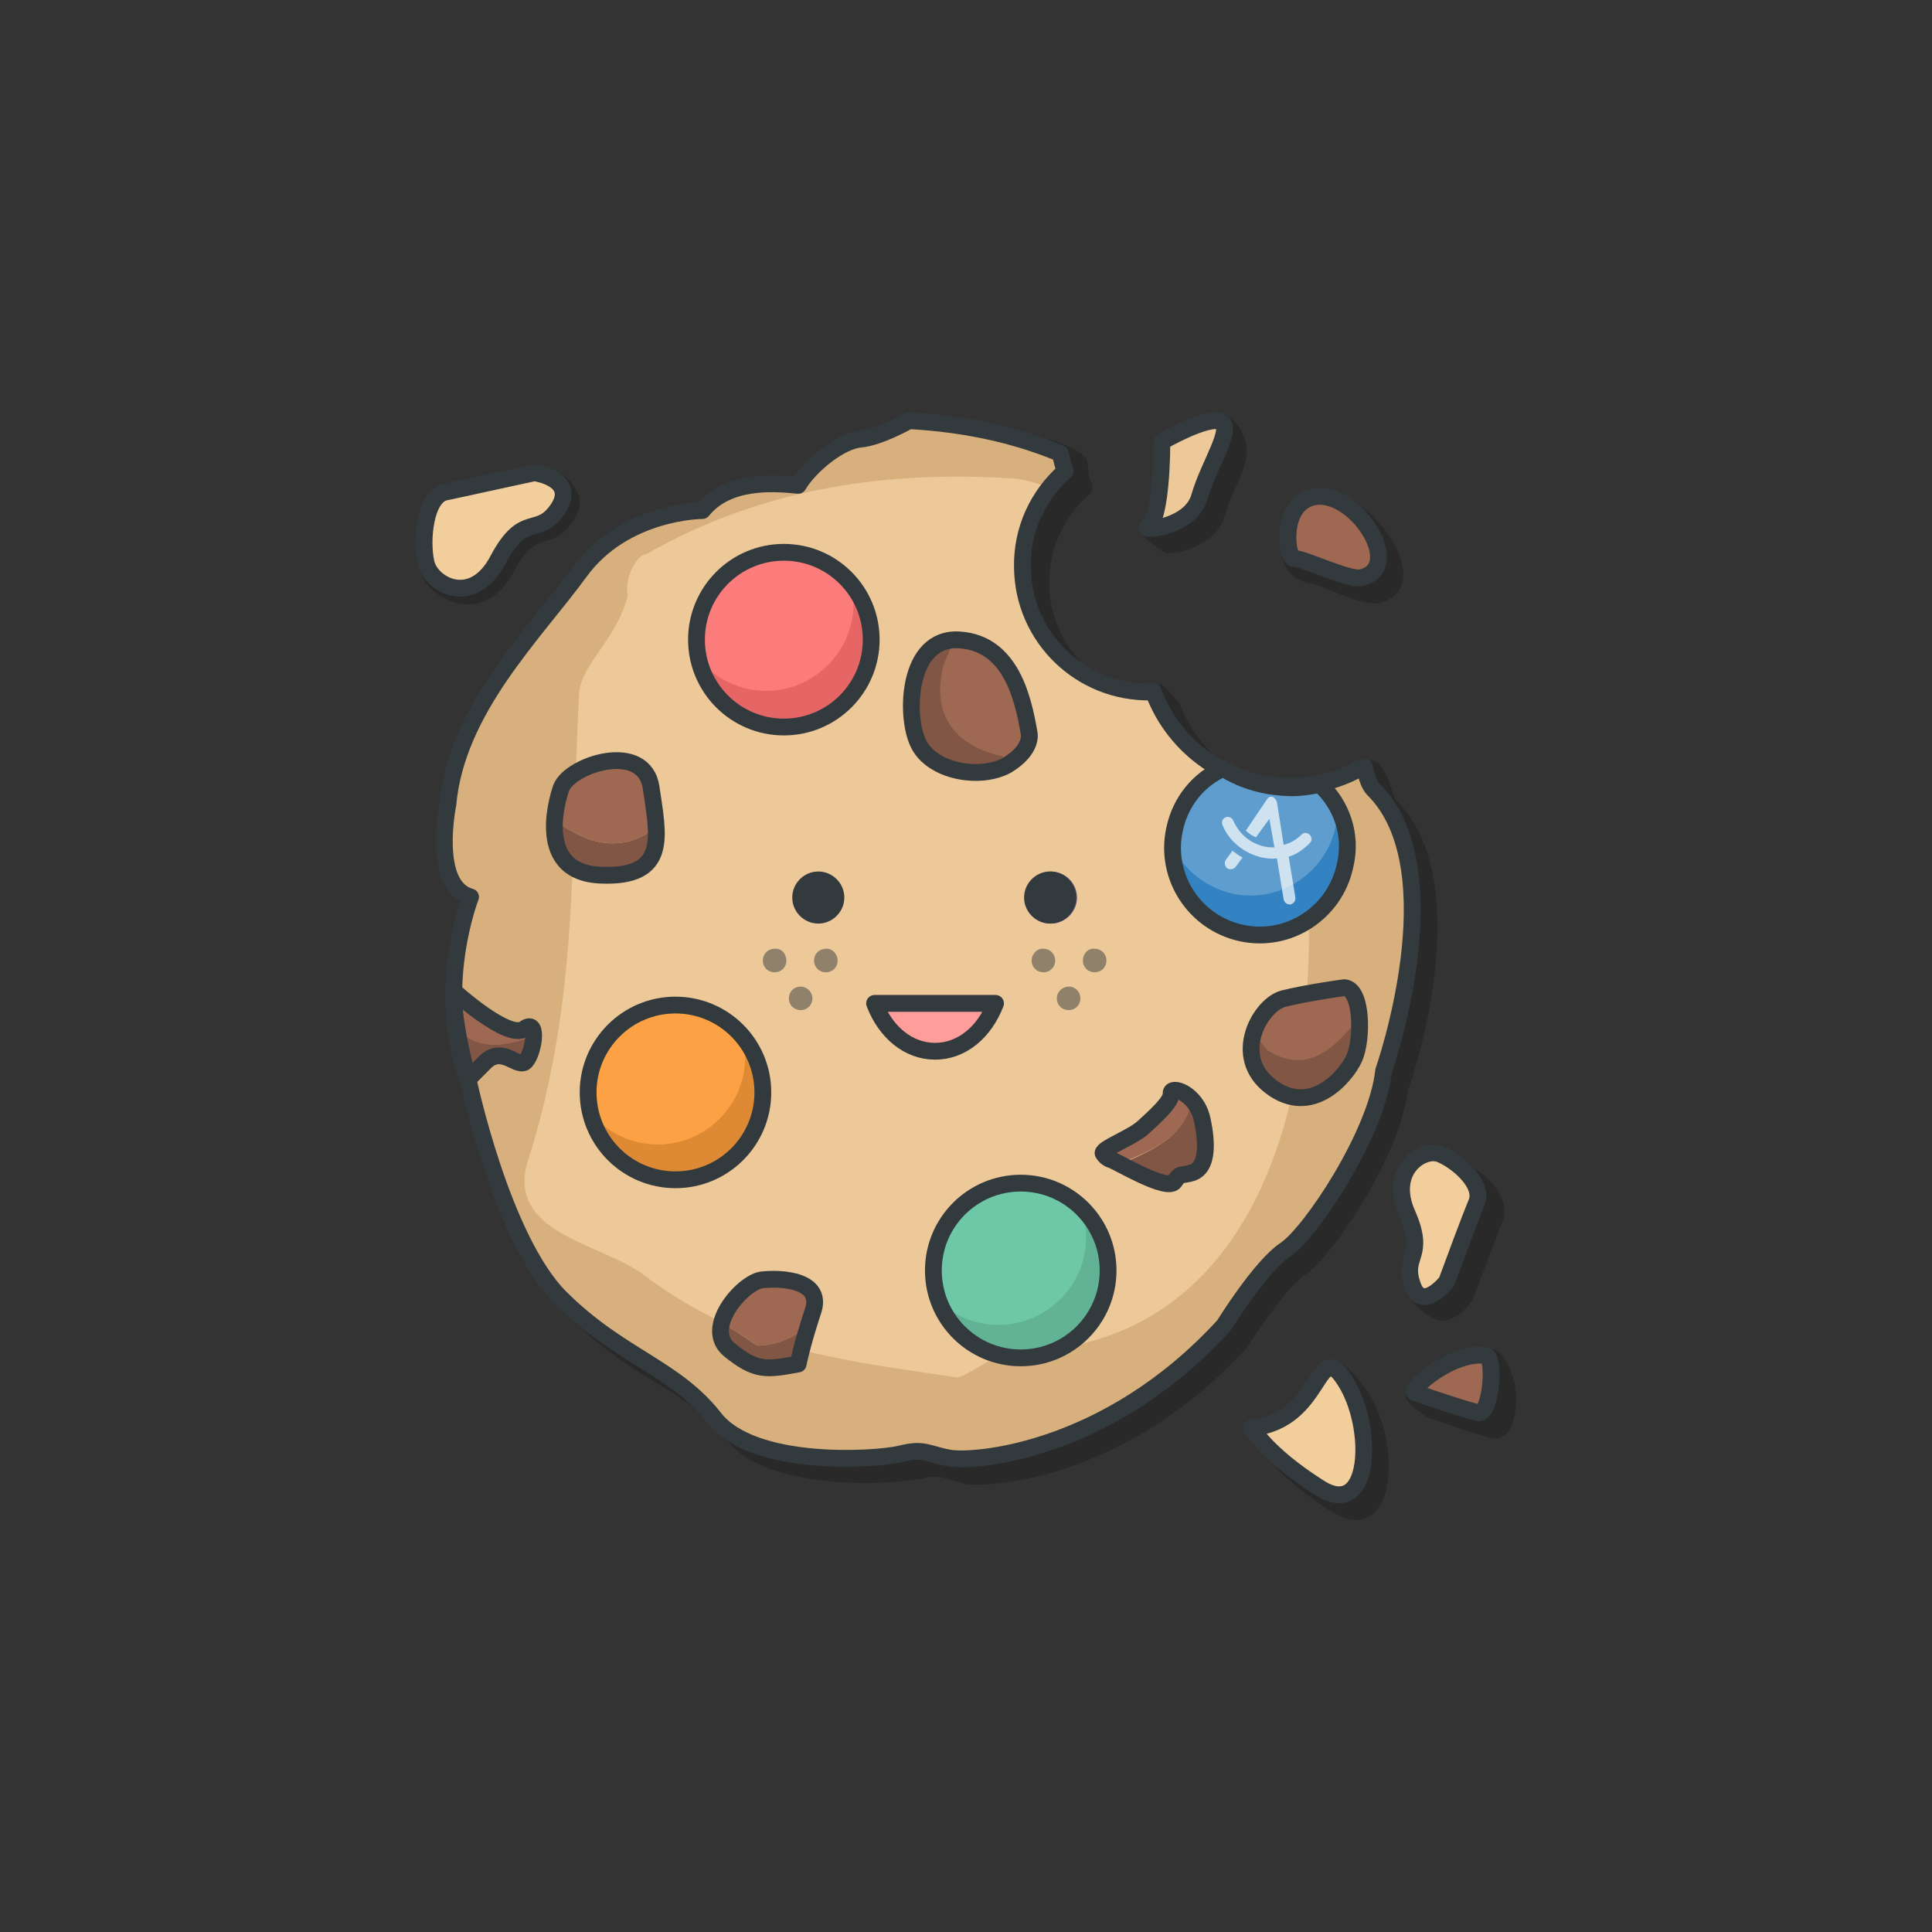<svg xmlns:rdf="http://www.w3.org/1999/02/22-rdf-syntax-ns#" xmlns="http://www.w3.org/2000/svg" height="230" width="230" version="1.1" xmlns:cc="http://creativecommons.org/ns#" xmlns:xlink="http://www.w3.org/1999/xlink" viewBox="0 0 230 230" xmlns:dc="http://purl.org/dc/elements/1.1/">
 <rect x="0" y="0" width="230" height="230" fill="#333333" stroke="none"/>
 <defs>
  <clipPath id="SVGID_2_">
   <use xlink:href="#SVGID_1_" height="100%" width="100%" y="0" x="0" overflow="visible"/>
  </clipPath>
  <clipPath id="SVGID_4_">
   <use xlink:href="#SVGID_3_" height="100%" width="100%" y="0" x="0" overflow="visible"/>
  </clipPath>
  <clipPath id="SVGID_6_">
   <use xlink:href="#SVGID_5_" height="100%" width="100%" y="0" x="0" overflow="visible"/>
  </clipPath>
  <clipPath id="SVGID_8_">
   <use xlink:href="#SVGID_7_" height="100%" width="100%" y="0" x="0" overflow="visible"/>
  </clipPath>
  <clipPath id="SVGID_10_">
   <use xlink:href="#SVGID_9_" height="100%" width="100%" y="0" x="0" overflow="visible"/>
  </clipPath>
  <clipPath id="SVGID_12_">
   <use xlink:href="#SVGID_11_" height="100%" width="100%" y="0" x="0" overflow="visible"/>
  </clipPath>
  <rect id="SVGID_1_" y="195.1" width="2.9" height="2.9" x="304"/>
  <rect id="SVGID_3_" y="195.1" width="2.9" height="2.9" x="310"/>
  <rect id="SVGID_5_" y="199.7" width="2.9" height="2.9" x="307"/>
  <rect id="SVGID_7_" y="195.1" width="2.9" height="2.9" x="342.1"/>
  <rect id="SVGID_9_" y="195.1" width="2.9" height="2.9" x="336"/>
  <rect id="SVGID_11_" y="199.7" width="2.9" height="2.9" x="339"/>
 </defs>
 <g transform="translate(48.997 -871.38)">
  <g transform="translate(-162.57,-163.14)">
   <g opacity=".2" transform="translate(-99.612,952.27)">
    <path d="m384.8 239.5c1.7 0 3.2-1.8 3.5-2.2 0.1-0.1 0.1-0.2 0.2-0.3l3.6-9.5c0.5-1.3 0-2.9-1.3-4.4-1-1.1-2.4-2.1-3.7-2.6-0.3-0.1-0.7-0.2-1.1-0.2-1.5 0-3.1 0.9-4 2.3-0.6 1-1.5 3.1-0.1 6.3 1.2 2.6 0.9 3.5 0.6 4.5-0.3 0.9-2.3 0.8-1.7 2.6 0.5 2 3.3 3.5 4 3.5z"/>
    <path d="m390.7 242.8c-0.3-0.1 0.9 1.8 0.6 1.8-3.8 0-10.5 2.4-10.8 3.9-0.1 0.6 2.2 2.3 2.7 2.5 0.1 0 6 2.2 7.8 2.5h0.3c1.8 0 2.3-2.7 2.4-4.4 0.1-3-1.5-6.1-3-6.3z"/>
    <path d="m371.9 244.1c-1.2 0-0.2 3-1 4.2-1.2 1.9-2.9 4.5-6.8 4.9-0.3 0-0.6 0.2-0.8 0.5s-0.2 0.7 0 1c0.1 0.1 1.9 3.4 8.4 7.5 1.1 0.7 2 1 2.9 1 1.3 0 2.3-0.7 3-1.9 1.7-3.1 1-9.4-1.5-13.2-0.6-1-3-4-4.2-4z"/>
    <path d="m274.4 150.2c1.6-2.9 2.6-3.2 3.6-3.5s2.2-0.6 3.4-2.4c1-1.5 0.9-2.6 0.6-3.3-0.9-1.9-2.5-2.7-2.8-2.7-0.1 0-1.5 0.3-1.7 0.3l-10.6 2.3c-3.2 0.7-4.3 6.5-3.6 9.5 0.4 1.8 3 3.8 5.6 3.8 1.3 0 3.7-0.5 5.5-4z"/>
    <path d="m369.2 151.7c0.3 0 1.6 0.5 2.5 0.9 2.3 0.9 4 1.5 5.2 1.5 0.2 0 0.4 0 0.5-0.1 2-0.4 3.1-1.9 2.8-4-0.4-3.4-4.6-8.7-8.4-8.7-0.4 0-0.3 1-0.6 1.1-3 0.7-5.6 3.5-5.3 6.3 0.3 2.2 2.7 3 3.3 3z"/>
    <path d="m379.4 177.5c-0.3-0.3-0.7-1.6-0.8-2.2-0.1-0.3-1.1-2.1-1.3-2.2s-1.6-0.7-1.8-0.6l1.4 2.3s-0.1 0-0.1 0.1c-0.1 0.1-0.3 0.1-0.4 0.2-1.4 0.7-2.8 1.2-4.3 1.4-0.4 0.1-0.8 0.1-1.1 0.2-0.6 0.1-1.1 0.1-1.7 0.1h-0.3-1.2-0.3c-0.3 0-0.6-0.1-0.9-0.1-0.1 0-0.2 0-0.3-0.1-0.3-0.1-0.6-0.1-0.9-0.2-0.1 0-0.1 0-0.2-0.1-0.3-0.1-0.7-0.2-1-0.3h-0.1c-4.7-1.5-8.6-5.1-10.4-9.8-0.2-0.4-2-2.5-2.4-2.5l-0.9 0.6c-0.1 0 0.5 0.3 0.4 0.3l1.3 1c-7.6 0-13.9-6.2-14-13.8-0.1-4.1 1.7-8 4.8-10.7 0.3-0.3 0.4-0.8 0.3-1.2-0.2-0.4-0.3-0.8-0.4-1.3 0-0.2-0.2-1.3-0.2-1.5-0.3-0.9-2.2-1.7-2.5-1.8-5.5-2.3-9.6-1.6-16.2-1.9-0.2 0-0.4 0-0.5 0.1-0.9 0.5-3.7 1.9-5.4 2-2.6 0.2-6.1 2.9-7.9 5.4-0.8-0.1-1.7-0.1-2.6-0.1-3.9 0-6.9 1.1-8.8 3.2-2 0.1-10 0.9-15 7.7-1.1 1.5-2.4 3.1-3.7 4.7-5 6.3-11.3 14.1-12.2 23.4-0.2 0.9-1.7 9.3 2.4 11.7-0.6 1.8-1.8 6-1.8 11.1v0.3c0 3.1 0.5 6.6 1.7 10.1 0.3 1.5 4.3 19.5 11.3 26.4 3.4 3.4 6.8 5.6 9.8 7.4 3.3 2 6.1 3.8 8.4 6.8 3.5 4.5 11.9 5.2 16.6 5.2 3 0 5.5-0.3 6.6-0.5 1.6-0.4 2.2-0.3 3.4 0.1 0.5 0.1 1.1 0.3 1.9 0.5 0.4 0.1 0.9 0.1 1.5 0.1 1.8 0 17.6-0.5 32-16.3l0.1-0.1c1.2-1.9 4.7-7.2 7-8.7 3.2-2.2 11.2-14.1 12.1-21.9 0.8-2 8.3-24.8-1.4-34.5z"/>
    <path d="m352.2 148.1c1.7 0 5.9-1.1 6.8-4.5 0.4-1.3 1-2.8 1.6-4 1.2-2.8 1.3-4.1 0.4-6-0.5-1.1-1.9-2.1-2.3-2.1-2.3 0-5.1 4.2-5.6 4.5-0.3 0.2-0.5 0.5-0.5 0.9-0.1 5.6-0.7 5.8-1.1 6.3-0.6 0.3-2.3 2.8-2.3 2.8 0.2 0.1 2.1 2.1 3 2.1z"/>
   </g>
   <path fill="#edc999" d="m267.59 1128.1c-7.5 0.1-14-4.6-16.6-11.2h-0.4c-8.3 0.1-15.1-6.5-15.2-14.8-0.1-3.6 1.2-6.9 3.2-9.5-1.4-0.5-2.7-0.9-4.1-1.1-15-1-30 1-44 9-0.9 0-2.6 2.4-2.2 5-1.4 5.3-5.8 8.2-5.8 12-1 19 0 36-6 55-3 9 9 10 14 14 12 9 24 10 37 12 1 0 5-3 6-3 34.8 0 38.8-41.2 34.5-67.4h-0.4z"/>
   <path fill="#edc999" d="m239.79 1088.5c0.2 0.8 0.3 1.4 0.6 2.1-3.2 2.8-5.2 6.9-5.1 11.5 0.1 8.3 6.9 14.9 15.2 14.8h0.4c2.5 6.7 9 11.4 16.6 11.2 2.7 0 5.3-0.7 7.6-1.9 0.1-0.1 0.3-0.1 0.4-0.2l0.5-0.2c0.3 1.3 0.6 2.2 1.1 2.7 9.6 9.6 1.2 33.5 1.2 33.5-0.8 7.5-8.7 19.3-11.7 21.3s-7.3 9-7.3 9c-14 15.3-30 16.3-32.7 15.8s-3-1.2-5.8-0.5-17.6 1.7-22.2-4.3c-4.7-6-11.3-7.3-18.3-14.3s-11-26-11-26c-4-10.7 0.3-21.7 0.3-21.7-4.7-1.3-2.7-11-2.7-11 1-11.3 10.3-20.3 15.7-27.7 5.3-7.3 14.6-7.3 14.6-7.3 3-3.7 8.4-3.3 11.4-3 1.5-2.5 5.1-5.3 7.4-5.5s5.8-2.2 5.8-2.2c7.3 0.4 13.2 1.9 18 3.9z"/>
   <path opacity=".5" fill="#c29863" d="m275.99 1125.8c-0.3 0.2-0.6 0.3-0.8 0.5-2.2 1.1-4.6 1.8-7.2 1.8 4.3 26.2 0.4 67.4-34.5 67.4-1 0-5 3-6 3-13-2-25-3-37-12-5-4-17-5-14-14 6-19 5-36 6-55 0-3.8 4.4-6.6 5.8-12-0.4-2.6 1.3-5 2.2-5 14-8 29-10 44-9 1.4 0.2 2.7 0.6 4.1 1.1 0.6-0.7 1.2-1.4 1.9-2-0.3-0.7-0.6-1.4-0.7-2.2-4.8-2-10.7-3.5-17.7-3.7 0 0-3.5 2-5.8 2.2s-5.9 3-7.4 5.5c-3.1-0.3-8.5-0.7-11.4 3 0 0-9.3 0-14.6 7.3s-14.7 16.3-15.7 27.7c0 0-2 9.7 2.7 11 0 0-4.3 11-0.3 21.7 0 0 4 19 11 26s13.7 8.3 18.3 14.3c4.7 6 19.5 5 22.2 4.3 2.8-0.7 3.1 0 5.8 0.5s18.7-0.5 32.7-15.8c0 0 4.3-7 7.3-9s10.8-13.8 11.7-21.3c0 0 8.4-23.9-1.2-33.5-0.7-0.5-1-1.5-1.4-2.8z"/>
   <path fill="#9e6853" d="m234.49 1124.8c1.9-1.6 1.5-3 1.5-3-0.7-4-2.1-10.7-8.3-11.1h-0.6c-0.5 1-0.8 2.1-1.3 3-1.7 7.2 3 10.4 8.7 11.1z"/>
   <path fill="#825644" d="m225.89 1113.7c0.4-0.9 0.8-2 1.3-3-5.6 0.3-5.8 9.1-4.3 12.3 1.6 3.4 7.4 4.4 10.6 2.6 0.4-0.3 0.8-0.5 1.1-0.8-5.8-0.7-10.5-3.9-8.7-11.1z"/>
   <path fill="#9e6853" d="m181.69 1133.5c4 2.3 7.7 1.6 10.1-0.7-0.1-1.4-0.4-3-0.6-4.6-0.8-5.6-9.6-2.8-10.7 0 0 0-0.6 1.8-0.8 3.8 0.4 0.6 1.1 1.1 2 1.5z"/>
   <path fill="#825644" d="m181.69 1133.5c-0.9-0.4-1.5-0.9-2-1.4-0.2 2.9 0.6 6.4 5.4 6.6 6 0.3 6.9-2.3 6.7-5.9-2.4 2.3-6.1 3-10.1 0.7z"/>
   <path fill="#825644" d="m203.69 1194.7c-1.1-0.7-2.5-1.8-4.2-2.6-0.3 1.2-0.1 2.3 0.9 3.1 3.1 2.6 4.3 2.4 8.2 1.7 0 0 0.3-1.6 1.3-4.6-1.9 1.6-4.5 2.5-6.2 2.4z"/>
   <path fill="#9e6853" d="m204.29 1187c-1.6 0.2-4.2 2.7-4.8 5.1 1.7 0.8 3 1.8 4.2 2.6 1.8 0.1 4.3-0.8 6.2-2.3 0.2-0.4 0.3-0.9 0.5-1.4 1.5-4-3.7-4.3-6.1-4z"/>
   <path fill="#9e6853" d="m273.09 1152.9s-4.4 0.7-7.2 1.4c-1.3 0.3-2.8 1.9-3.5 3.8 0.4 0.9 1.1 1.7 1.5 2.2 4.7 3 8 0 11-3.9-0.2-1.8-0.7-3.4-1.8-3.5z"/>
   <path fill="#825644" d="m264.39 1159.5c-0.4-0.5-1.1-1.3-1.5-2.2-0.8 2.2-0.6 4.8 2 6.7 4.8 3.6 8.9-1.2 9.9-3.4 0.5-1.1 0.7-3.2 0.6-5-3 3.9-6.3 6.9-11 3.9z"/>
   <path fill="#9e6853" d="m255.59 1165.6c-1.2-1.4-2.8-1.7-2.6-0.9 0.2 1-2 2.9-3.4 4.1-1.3 1.2-4.7 2.4-4.7 3 0 0 0.3 0.6 1 0.7 0.2 0 0.6 0.2 1.1 0.5 3.9-1.6 7.6-3.2 8.6-7.4z"/>
   <path fill="#825644" d="m246.99 1173.1c2 1 5.6 3 6.3 2.1 0.9-1.2 0.7-0.5 2.2-1.1 1.5-0.5 1.8-3.1 1.1-6.3-0.2-0.9-0.6-1.6-1.1-2.2-0.9 4.2-4.6 5.8-8.5 7.5z"/>
   <path fill="#825644" d="m169.29 1163 2-2c2-2 3.7 0.5 4.7 0 0.6-0.3 1.1-1.9 1.1-3.1-2.6 0.7-6.9 1.7-8.8-0.9 0.5 2.5 1 6 1 6z"/>
   <path fill="#9e6853" d="m175.99 1157.1c-1.8 1.4-8.4-4.5-8.4-4.5-0.1 1.6 0 2.4 0.4 4.5 3.2 3 6.5 1.5 9.1 0.9 0-0.9-0.3-1.5-1.1-0.9z"/>
   <g stroke-linejoin="round" stroke="#333a3e" stroke-linecap="round" stroke-miterlimit="10" stroke-width="2" fill="none">
    <path d="m236.09 1121.8c-0.7-4-2.1-10.7-8.3-11.1s-6.5 9-4.9 12.3c1.6 3.4 7.4 4.4 10.6 2.6 3.1-1.9 2.6-3.8 2.6-3.8z"/>
    <path d="m180.39 1128.3c1.1-2.8 9.9-5.6 10.7 0s2.2 10.8-6.1 10.4-4.6-10.4-4.6-10.4z"/>
    <path d="m208.59 1196.9c-3.8 0.7-5 0.9-8.2-1.7-3.1-2.6 1.5-7.9 3.8-8.3 2.4-0.3 7.6 0 6.1 3.9-1.3 4-1.7 6.1-1.7 6.1z"/>
    <path d="m273.59 1152.1c2.2 0.1 2.2 6.2 1.2 8.4s-5.1 7-9.9 3.4-1.3-9.8 1.5-10.5 7.2-1.3 7.2-1.3z"/>
    <path d="m244.89 1171.8c0-0.6 3.3-1.8 4.7-3 1.3-1.2 3.5-3.1 3.4-4.1s3-0.1 3.7 3.1 0.5 5.7-1.1 6.3c-1.5 0.5-1.4-0.1-2.2 1.1-0.9 1.2-6.8-2.4-7.5-2.6s-1-0.8-1-0.8z"/>
    <path d="m167.59 1152.5s6.5 5.9 8.4 4.5 1 3.4 0 4c-1 0.5-2.7-2-4.7 0l-2 2s-1.9-6.9-1.7-10.5z"/>
   </g>
   <path fill="#edc999" d="m251.89 1087.1c0 4.5-0.5 9.5-1.6 10.1s5.1 0.2 6.1-3.6c1.1-3.8 4.1-8.1 2.5-8.9-1.6-0.7-7 2.4-7 2.4z"/>
   <g transform="translate(-99.612,952.27)">
    <circle cy="158.4" cx="306.5" r="10.4" fill="#fc7c7b"/>
    <path fill="#e66665" d="m314.5 151.7c0.2 0.8 0.3 1.6 0.3 2.4 0 5.7-4.7 10.4-10.4 10.4-3.2 0-6.1-1.5-8-3.7 1.1 4.6 5.2 8 10.1 8 5.7 0 10.4-4.7 10.4-10.4 0-2.5-0.9-4.9-2.4-6.7z"/>
    <circle stroke-linejoin="round" cx="306.5" stroke-linecap="round" stroke="#333a3e" cy="158.4" r="10.4" stroke-miterlimit="10" stroke-width="2" fill="none"/>
   </g>
   <g transform="translate(-99.612,952.27)">
    <circle cy="212.3" cx="293.6" r="10.4" fill="#fda244"/>
    <path fill="#de8a35" d="m301.6 205.7c0.2 0.8 0.3 1.6 0.3 2.4 0 5.7-4.7 10.4-10.4 10.4-3.2 0-6.1-1.5-8-3.7 1.1 4.6 5.2 8 10.1 8 5.7 0 10.4-4.7 10.4-10.4 0-2.6-0.9-4.9-2.4-6.7z"/>
    <circle stroke-linejoin="round" cx="293.6" stroke-linecap="round" stroke="#333a3e" cy="212.3" r="10.4" stroke-miterlimit="10" stroke-width="2" fill="none"/>
   </g>
   <g transform="translate(-99.612,952.27)">
    <circle cy="233.5" cx="334.7" r="10.4" fill="#6ec8a7"/>
    <path fill="#62b395" d="m341.8 225.9c0.3 0.8 0.5 1.5 0.6 2.4 0.7 5.7-3.4 10.9-9.1 11.6-3.2 0.4-6.2-0.7-8.4-2.8 1.6 4.4 6.1 7.3 11 6.7 5.7-0.7 9.8-5.9 9.1-11.6-0.3-2.5-1.5-4.7-3.2-6.3z"/>
    <circle stroke-linejoin="round" cx="334.7" stroke-linecap="round" stroke="#333a3e" cy="233.5" r="10.4" stroke-miterlimit="10" stroke-width="2" fill="none"/>
   </g>
   <g transform="translate(-99.612,952.27)">
    <path fill="#ff9d9b" d="m317.3 201.7c1.3 3.4 4 5.7 7.2 5.7s5.9-2.3 7.2-5.7h-14.4z"/>
    <path stroke-linejoin="round" d="m317.3 201.7c1.3 3.4 4 5.7 7.2 5.7s5.9-2.3 7.2-5.7h-14.4z" stroke="#333a3e" stroke-linecap="round" stroke-miterlimit="10" stroke-width="2" fill="none"/>
    <path fill="#333a3e" d="m313.7 189.1c0 1.7-1.4 3.1-3.1 3.1s-3.1-1.4-3.1-3.1 1.4-3.1 3.1-3.1 3.1 1.4 3.1 3.1"/>
    <g opacity=".5">
     <clipPath>
      <use xlink:href="#SVGID_1_" height="100%" width="100%" y="0" x="0" overflow="visible"/>
     </clipPath>
     <path fill="#333a3e" d="m306.8 196.6c0 0.8-0.6 1.4-1.4 1.4s-1.4-0.6-1.4-1.4 0.6-1.4 1.4-1.4c0.8-0.1 1.4 0.6 1.4 1.4" clip-path="url(#SVGID_2_)"/>
    </g>
    <g opacity=".5">
     <clipPath>
      <use xlink:href="#SVGID_3_" height="100%" width="100%" y="0" x="0" overflow="visible"/>
     </clipPath>
     <path fill="#333a3e" d="m312.9 196.6c0 0.8-0.6 1.4-1.4 1.4s-1.4-0.6-1.4-1.4 0.6-1.4 1.4-1.4c0.7-0.1 1.4 0.6 1.4 1.4" clip-path="url(#SVGID_4_)"/>
    </g>
    <g opacity=".5">
     <clipPath>
      <use xlink:href="#SVGID_5_" height="100%" width="100%" y="0" x="0" overflow="visible"/>
     </clipPath>
     <path fill="#333a3e" d="m309.9 201.1c0 0.8-0.6 1.4-1.4 1.4s-1.4-0.6-1.4-1.4 0.6-1.4 1.4-1.4c0.7 0 1.4 0.6 1.4 1.4" clip-path="url(#SVGID_6_)"/>
    </g>
    <path fill="#5e506c" d="m341.4 189.1c0 1.7-1.4 3.1-3.1 3.1s-3.1-1.4-3.1-3.1 1.4-3.1 3.1-3.1 3.1 1.4 3.1 3.1"/>
    <path fill="#333a3e" d="m335.1 189.1c0 1.7 1.4 3.1 3.1 3.1s3.1-1.4 3.1-3.1-1.4-3.1-3.1-3.1-3.1 1.4-3.1 3.1"/>
    <g opacity=".5">
     <clipPath>
      <use xlink:href="#SVGID_7_" height="100%" width="100%" y="0" x="0" overflow="visible"/>
     </clipPath>
     <path fill="#333a3e" d="m342.1 196.6c0 0.8 0.6 1.4 1.4 1.4s1.4-0.6 1.4-1.4-0.6-1.4-1.4-1.4c-0.8-0.1-1.4 0.6-1.4 1.4" clip-path="url(#SVGID_8_)"/>
    </g>
    <g opacity=".5">
     <clipPath>
      <use xlink:href="#SVGID_9_" height="100%" width="100%" y="0" x="0" overflow="visible"/>
     </clipPath>
     <path fill="#333a3e" d="m336 196.6c0 0.8 0.6 1.4 1.4 1.4s1.4-0.6 1.4-1.4-0.6-1.4-1.4-1.4c-0.7-0.1-1.4 0.6-1.4 1.4" clip-path="url(#SVGID_10_)"/>
    </g>
    <g opacity=".5">
     <clipPath>
      <use xlink:href="#SVGID_11_" height="100%" width="100%" y="0" x="0" overflow="visible"/>
     </clipPath>
     <path fill="#333a3e" d="m339 201.1c0 0.8 0.6 1.4 1.4 1.4s1.4-0.6 1.4-1.4-0.6-1.4-1.4-1.4c-0.7 0-1.4 0.6-1.4 1.4" clip-path="url(#SVGID_12_)"/>
    </g>
   </g>
   <path fill="#f3ce9d" d="m285.79 1187.1c1.1-3 2.7-7.3 3.6-9.5 0.8-2.2-2.4-4.9-4.4-5.7s-6.2 1.9-3.9 7.1-0.6 4.9 0.6 8.4c1.1 3.5 4.1-0.3 4.1-0.3z"/>
   <path stroke-linejoin="round" d="m285.79 1187.1c1.1-3 2.7-7.3 3.6-9.5 0.8-2.2-2.4-4.9-4.4-5.7s-6.2 1.9-3.9 7.1-0.6 4.9 0.6 8.4c1.1 3.5 4.1-0.3 4.1-0.3z" stroke="#333a3e" stroke-linecap="round" stroke-miterlimit="10" stroke-width="2" fill="none"/>
   <path fill="#9e6853" d="m290.49 1195.9c1.1 0.2 0.6 7-0.9 6.8-1.5-0.3-6.7-2.1-7.6-2.4-0.8-0.3 4.5-5 8.5-4.4z"/>
   <path stroke-linejoin="round" d="m290.49 1195.9c1.1 0.2 0.6 7-0.9 6.8-1.5-0.3-6.7-2.1-7.6-2.4-0.8-0.3 4.5-5 8.5-4.4z" stroke="#333a3e" stroke-linecap="round" stroke-miterlimit="10" stroke-width="2" fill="none"/>
   <path fill="#f3ce9d" d="m262.59 1204.5c8.5-0.8 7.7-11 11.1-5.6 3.5 5.4 3.2 16.8-3.1 12.7-6.3-4-8-7.1-8-7.1z"/>
   <path stroke-linejoin="round" d="m262.59 1204.5c8.5-0.8 7.7-11 11.1-5.6 3.5 5.4 3.2 16.8-3.1 12.7-6.3-4-8-7.1-8-7.1z" stroke="#333a3e" stroke-linecap="round" stroke-miterlimit="10" stroke-width="2" fill="none"/>
   <path fill="#f3ce9d" d="m177.19 1090.8c-3.3 0.7-8.2 1.8-10.6 2.3s-2.9 5.7-2.3 8.4 5.6 5.4 8.6-0.4c3.1-5.8 4.7-2.5 7.1-6 2.4-3.6-2.8-4.3-2.8-4.3z"/>
   <path stroke-linejoin="round" d="m177.19 1090.8c-3.3 0.7-8.2 1.8-10.6 2.3s-2.9 5.7-2.3 8.4 5.6 5.4 8.6-0.4c3.1-5.8 4.7-2.5 7.1-6 2.4-3.6-2.8-4.3-2.8-4.3z" stroke="#333a3e" stroke-linecap="round" stroke-miterlimit="10" stroke-width="2" fill="none"/>
   <path fill="#9e6853" d="m269.89 1093.7c4.9-1.1 11.1 8.4 5.7 9.6-1.5 0.3-7-2.4-8-2.3-0.8 0-1.7-6.4 2.3-7.3z"/>
   <path stroke-linejoin="round" d="m269.89 1093.7c4.9-1.1 11.1 8.4 5.7 9.6-1.5 0.3-7-2.4-8-2.3-0.8 0-1.7-6.4 2.3-7.3z" stroke="#333a3e" stroke-linecap="round" stroke-miterlimit="10" stroke-width="2" fill="none"/>
   <path stroke-linejoin="round" d="m239.79 1088.5c0.2 0.8 0.3 1.4 0.6 2.1-3.2 2.8-5.2 6.9-5.1 11.5 0.1 8.3 6.9 14.9 15.2 14.8h0.4c2.5 6.7 9 11.4 16.6 11.2 2.7 0 5.3-0.7 7.6-1.9 0.1-0.1 0.3-0.1 0.4-0.2l0.5-0.2c0.3 1.3 0.6 2.2 1.1 2.7 9.6 9.6 1.2 33.5 1.2 33.5-0.8 7.5-8.7 19.3-11.7 21.3s-7.3 9-7.3 9c-14 15.3-30 16.3-32.7 15.8s-3-1.2-5.8-0.5-17.6 1.7-22.2-4.3c-4.7-6-11.3-7.3-18.3-14.3s-11-26-11-26c-4-10.7 0.3-21.7 0.3-21.7-4.7-1.3-2.7-11-2.7-11 1-11.3 10.3-20.3 15.7-27.7 5.3-7.3 14.6-7.3 14.6-7.3 3-3.7 8.4-3.3 11.4-3 1.5-2.5 5.1-5.3 7.4-5.5s5.8-2.2 5.8-2.2c7.3 0.4 13.2 1.9 18 3.9v0z" stroke="#333a3e" stroke-linecap="round" stroke-miterlimit="10" stroke-width="2" fill="none"/>
   <path fill="#5e9dce" d="m270.69 1127.9c-1 0.2-2.1 0.4-3.2 0.4-3.1 0-5.9-0.8-8.3-2.3-2.9 1.3-5.1 3.9-5.8 7.3-1.2 5.6 2.4 11.1 8 12.3s11.1-2.4 12.3-8c0.9-3.7-0.4-7.3-3-9.7z"/>
   <path fill="#3382c1" d="m272.79 1130.5c0 0.8 0 1.6-0.2 2.4-1.2 5.6-6.7 9.2-12.3 8-3.1-0.7-5.6-2.7-7-5.3 0.1 4.7 3.4 8.9 8.2 9.9 5.6 1.2 11.1-2.4 12.3-8 0.5-2.4 0.1-4.9-1-7z"/>
   <path stroke-linejoin="round" d="m270.69 1127.9c-1 0.2-2.1 0.4-3.2 0.4-3.1 0-5.9-0.8-8.3-2.3-2.9 1.3-5.1 3.9-5.8 7.3-1.2 5.6 2.4 11.1 8 12.3s11.1-2.4 12.3-8c0.9-3.7-0.4-7.3-3-9.7z" stroke="#333a3e" stroke-linecap="round" stroke-miterlimit="10" stroke-width="2" fill="none"/>
   <path stroke-linejoin="round" d="m251.89 1087.1c0 4.5-0.5 9.5-1.6 10.1s5.1 0.2 6.1-3.6c1.1-3.8 4.1-8.1 2.5-8.9-1.6-0.7-7 2.4-7 2.4z" stroke="#333a3e" stroke-linecap="round" stroke-miterlimit="10" stroke-width="2" fill="none"/>
   <path opacity=".7" fill="#fff" d="m269.49 1134.9c0.3-0.3 0.3-0.7 0-1s-0.7-0.3-1 0c-0.6 0.6-1.3 1-2.1 1.2l-0.8-5.1c-0.1-0.3-0.3-0.5-0.5-0.6-0.3-0.1-0.5 0-0.7 0.3l-2.5 3.7c0.3 0.3 0.7 0.6 1.2 0.8l1.6-2.2 0.6 3.4c-0.4 0-0.8 0-1.2-0.1-1.7-0.4-3-1.5-3.7-3.1-0.2-0.4-0.6-0.5-0.9-0.4-0.4 0.2-0.5 0.5-0.4 0.9 0.8 2 2.6 3.4 4.7 3.9 0.6 0.1 1.2 0.2 1.8 0.1l0.8 4.9c0.1 0.4 0.4 0.6 0.8 0.6 0.4-0.1 0.6-0.4 0.6-0.8l-0.8-4.9c0.8-0.2 1.7-0.8 2.5-1.6m-10 2c-0.2 0.3-0.1 0.8 0.2 1s0.8 0.1 1-0.2l0.8-1.1c-0.4-0.2-0.8-0.5-1.2-0.8l-0.8 1.1z"/>
  </g>
 </g>
</svg>

